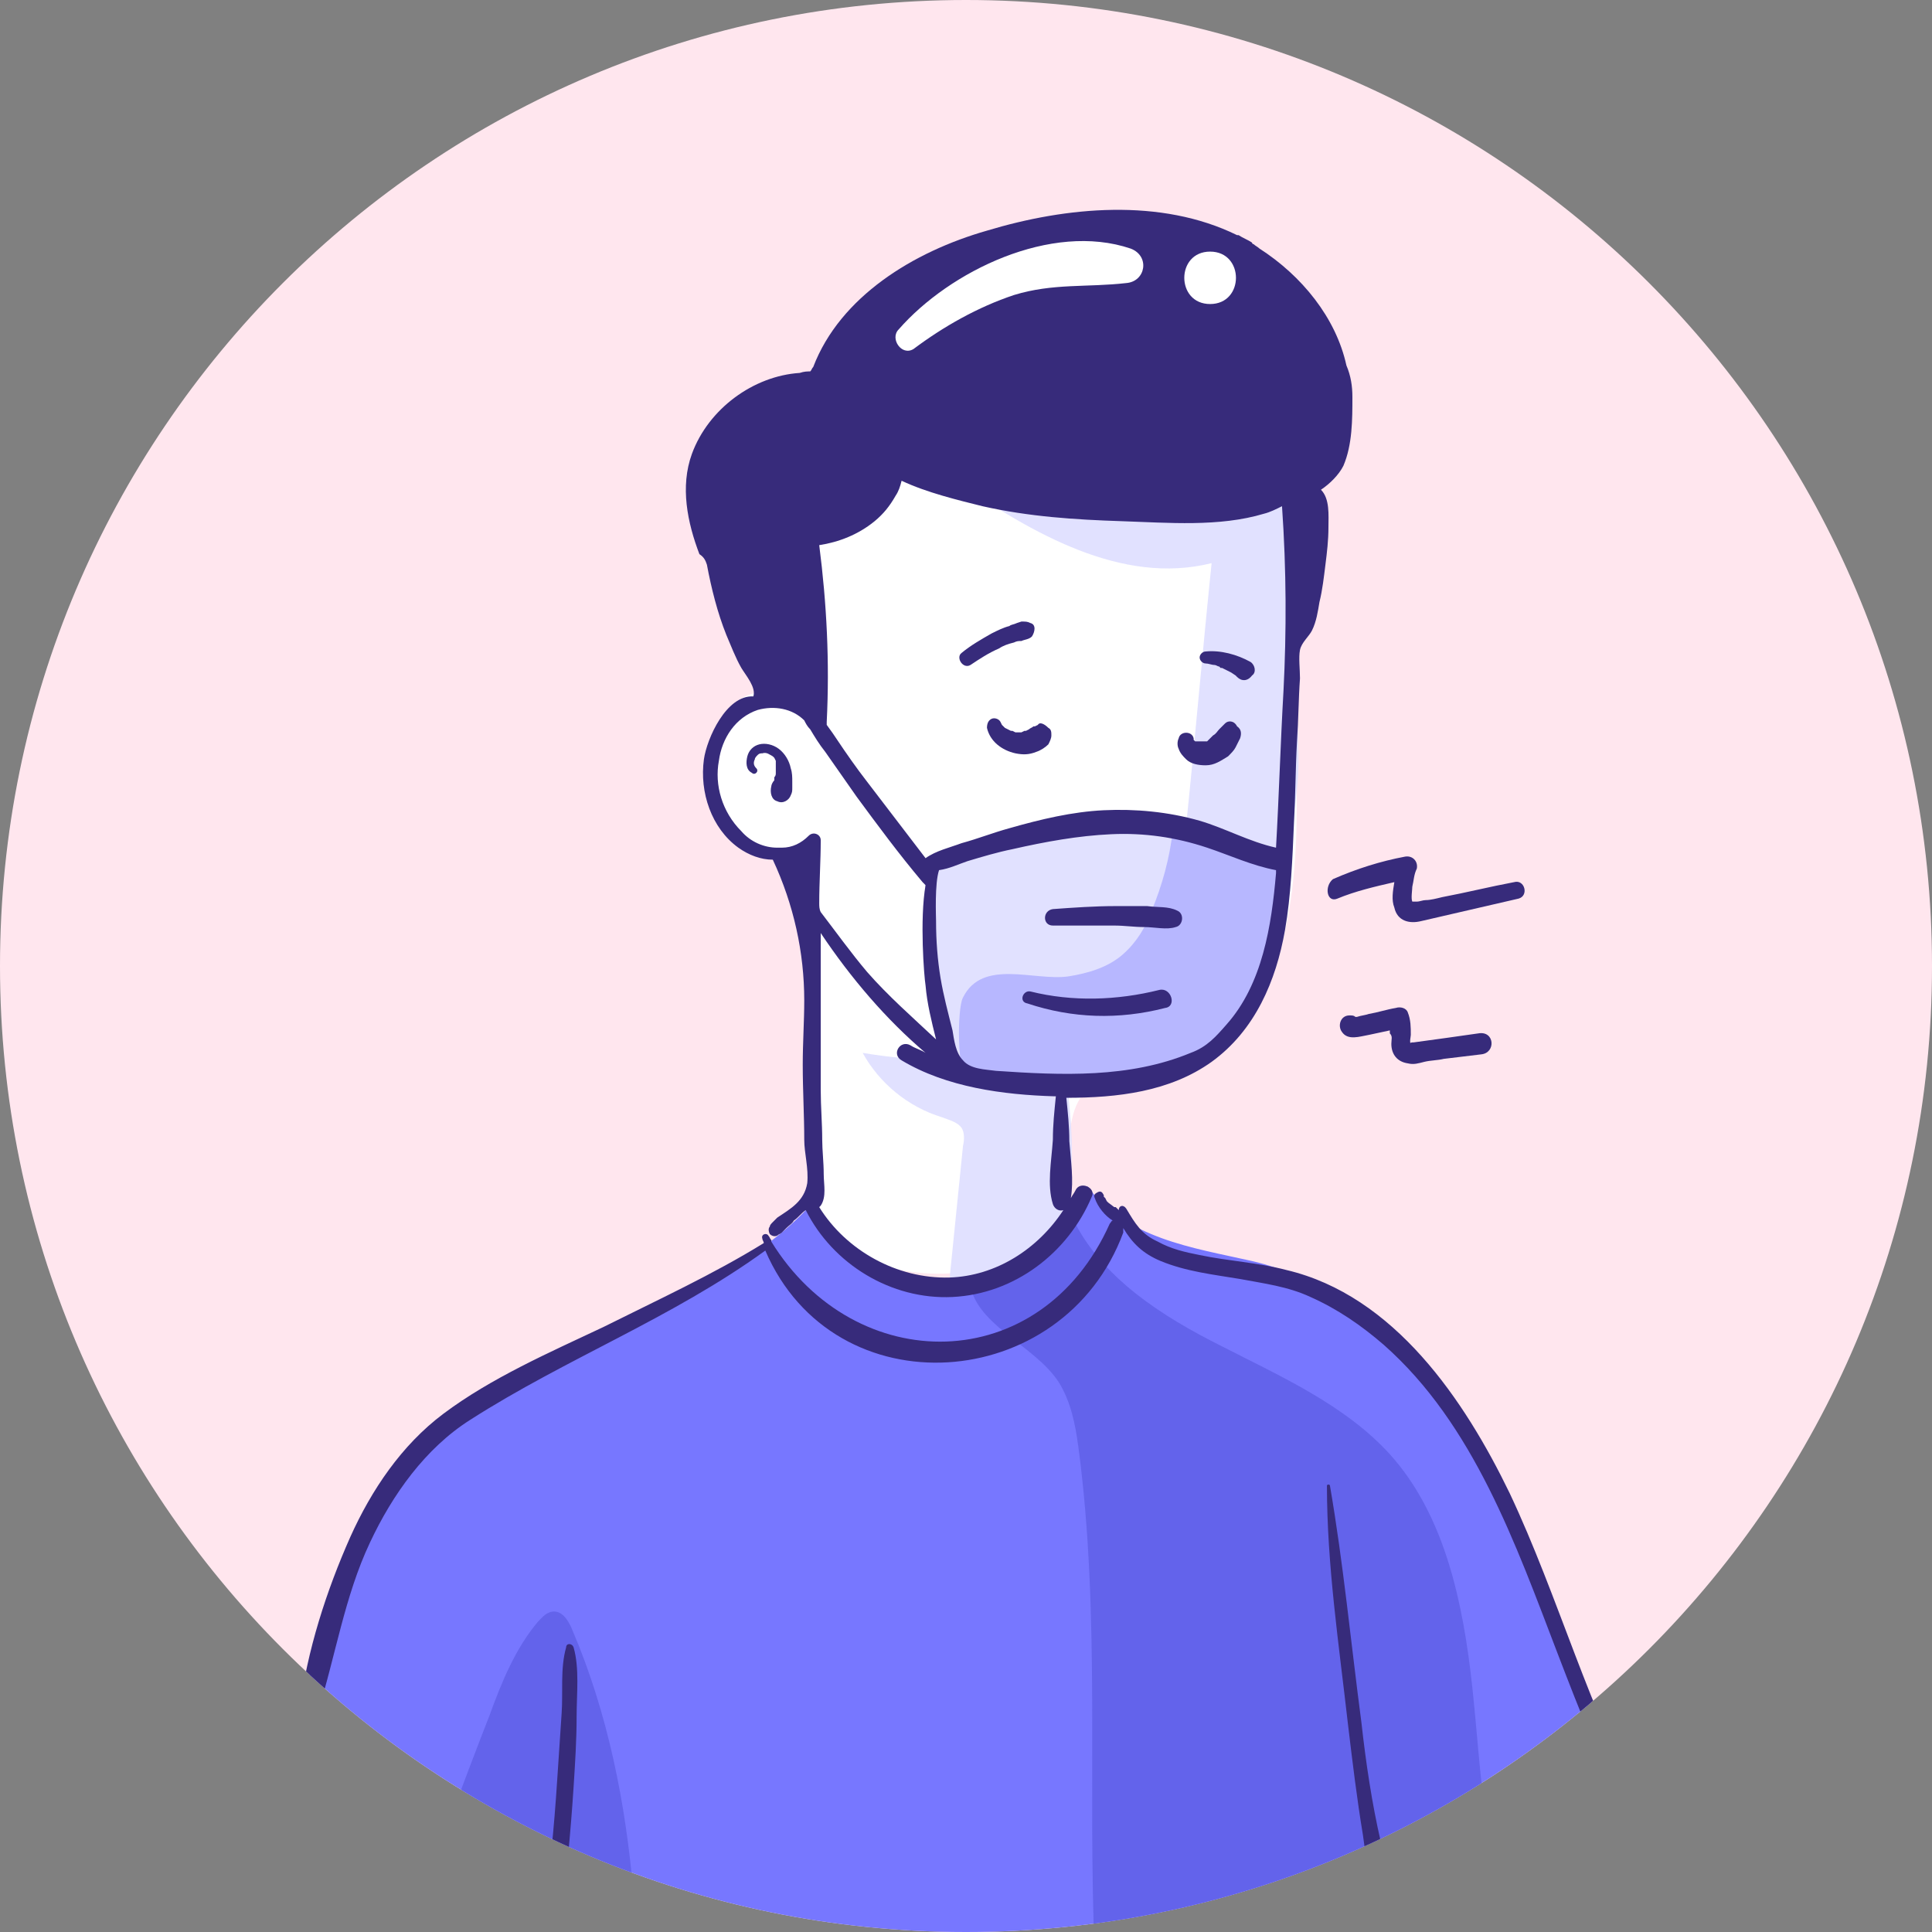 <?xml version="1.0" encoding="UTF-8" standalone="no"?><!-- Generator: Gravit.io --><svg xmlns="http://www.w3.org/2000/svg" xmlns:xlink="http://www.w3.org/1999/xlink" style="isolation:isolate" viewBox="0 0 90 90" width="90pt" height="90pt"><rect x="0" y="0" width="90" height="90" fill="#808080" stroke="none"/><defs><clipPath id="_clipPath_FQPnn6eDze5M1Gwksav7s8L6Y7lCzcr7"><rect width="90" height="90"/></clipPath></defs><g clip-path="url(#_clipPath_FQPnn6eDze5M1Gwksav7s8L6Y7lCzcr7)"><clipPath id="_clipPath_hX0lxeGYJLiLeWp5qClZ8SHn7MWnrKQL"><path d=" M 45 90 C 69.853 90 90 69.853 90 45 C 90 20.147 69.853 0 45 0 C 20.147 0 0 20.147 0 45 C 0 69.853 20.147 90 45 90 Z " fill="rgb(255,255,255)"/></clipPath><g clip-path="url(#_clipPath_hX0lxeGYJLiLeWp5qClZ8SHn7MWnrKQL)"><g><path d=" M 45 90 C 69.853 90 90 69.853 90 45 C 90 20.147 69.853 0 45 0 C 20.147 0 0 20.147 0 45 C 0 69.853 20.147 90 45 90 Z " fill="rgb(255,230,238)"/><path d=" M 37.954 33.698 C 37.605 32.302 35.651 31.814 34.465 32.581 C 33.279 33.349 32.791 34.884 32.861 36.349 C 32.93 36.977 33.07 37.605 33.419 38.163 C 34.186 39.419 35.791 39.837 37.256 39.837 C 37.674 45.628 37.814 51.419 37.814 57.14 C 40.256 59.302 43.884 59.93 46.884 58.744 C 47.721 58.395 48.558 57.907 49.116 57.14 C 50.372 55.326 48.977 51.488 51.07 50.512 C 51.977 50.093 53.442 50.442 54.419 50.163 C 55.744 49.814 57.07 49.116 57.907 47.93 C 60.977 43.605 60.419 37.395 60.279 32.442 C 60.209 30.07 60.349 27.698 60.628 25.326 C 60.837 23.302 61.186 21.07 60.07 19.326 C 58.674 17.093 55.674 16.744 53.093 16.605 C 48.767 16.395 44.093 16.395 40.674 19.047 C 38.442 20.861 37.116 23.721 37.256 26.651 C 37.256 27.349 37.395 28.116 36.837 28.605 L 37.954 33.698 L 37.954 33.698 Z " fill="rgb(255,255,255)"/><path d=" M 44.512 22.395 C 48.07 24.837 52.256 27.279 56.442 26.233 C 56.023 30.279 55.674 34.395 55.256 38.442 C 51.419 38.372 47.512 38.233 44.023 39.768 C 43.674 39.907 43.326 40.116 43.186 40.465 C 43.047 40.744 43.047 41.093 43.116 41.442 C 43.326 44.093 43.674 46.744 44.023 49.326 C 42.767 49.395 41.442 49.256 40.186 49.047 C 40.954 50.442 42.279 51.558 43.884 52.047 C 44.233 52.186 44.581 52.256 44.791 52.535 C 44.93 52.744 44.93 53.093 44.861 53.372 C 44.651 55.465 44.442 57.488 44.233 59.581 C 46.186 60.419 48.488 58.954 49.326 57 C 50.163 55.047 49.954 52.884 49.744 50.721 C 51.837 50.581 54 50.302 55.814 49.256 C 58.047 47.93 58.256 46.814 58.814 44.302 C 59.442 41.791 60.558 37.814 60.488 35.233 C 60.349 29.93 60.209 24.558 60.07 19.256 C 59.721 19.326 59.302 19.326 58.954 19.395 L 44.512 22.395 L 44.512 22.395 Z " fill="rgb(225,225,255)"/><path d=" M 45.07 50.233 C 44.581 50.093 44.581 46.954 44.861 46.465 C 45.767 44.651 48.14 45.698 49.744 45.488 C 50.651 45.349 51.628 45.07 52.326 44.442 C 52.954 43.884 53.372 43.186 53.651 42.419 C 54.14 41.233 54.488 39.977 54.628 38.721 C 55.465 39.209 56.442 39.419 57.419 39.349 C 57.907 39.349 58.395 39.209 58.814 39.419 C 59.512 39.767 59.581 40.674 59.512 41.442 C 59.512 42.837 59.372 44.233 58.954 45.558 C 58.116 48.07 55.814 50.093 53.163 50.581 C 51.14 51 49.047 50.512 46.954 50.651 C 46.954 50.721 45.07 50.233 45.07 50.233 Z " fill="rgb(183,183,255)"/><path d=" M 13.186 82.535 C 14.721 76.535 16.535 70.116 21.209 66.07 C 26.093 61.814 33.279 60.907 37.674 56.233 C 39 58.605 41.791 60.07 44.512 59.861 C 47.302 59.651 49.465 57.698 50.651 55.256 C 52.465 57.698 55.535 58.116 58.326 58.744 C 61.326 59.442 63.977 61.326 66 63.628 C 70.535 68.791 71.023 75.558 75.279 80.93 C 76.395 82.326 77.651 83.651 78.558 85.186 C 78.698 85.465 78.837 85.814 78.767 86.163 C 78.698 86.442 78.488 86.581 78.279 86.791 C 75.767 88.814 72.558 89.861 69.419 90.837 C 58.605 94.186 47.093 97.326 36.14 94.465 C 31.326 93.209 26.861 90.837 22.465 88.465 L 13.186 82.535 L 13.186 82.535 Z " fill="rgb(119,119,255)"/><path d=" M 19.116 89.581 C 20.372 86.372 21.558 83.093 22.814 79.884 C 23.372 78.349 24 76.814 25.047 75.558 C 25.256 75.349 25.465 75.07 25.814 75.07 C 26.233 75.07 26.512 75.558 26.651 75.907 C 28.326 79.814 29.163 84.07 29.512 88.256 C 29.651 89.861 29.651 91.675 28.465 92.791 C 27.488 93.768 26.023 93.977 24.698 93.837 C 23.372 93.698 21.977 93.349 20.651 93.488 L 19.116 89.581 L 19.116 89.581 Z " fill="rgb(99,99,235)"/><path d=" M 45.14 59.581 C 45.349 61.744 48.14 62.581 49.326 64.395 C 49.884 65.302 50.093 66.349 50.233 67.395 C 51.279 75.209 50.651 83.163 51 91.116 C 51.07 92.651 51.209 94.256 51.977 95.512 C 54.837 96.279 57.977 95.791 60.837 94.954 C 63.698 94.047 66.419 92.791 69.349 92.023 C 69.907 91.884 70.535 91.674 70.744 91.116 C 70.814 90.768 70.674 90.349 70.535 90 C 69.07 86.372 69 82.395 68.581 78.558 C 68.163 74.721 67.326 70.605 64.744 67.744 C 62.651 65.442 59.651 64.116 56.93 62.721 C 54.14 61.326 51.279 59.512 49.954 56.721 C 49.326 58.256 47.791 59.442 46.116 59.651 L 45.14 59.581 L 45.14 59.581 Z " fill="rgb(99,99,235)"/><path d=" M 32.93 26.302 C 33.14 27.419 33.419 28.535 33.837 29.581 C 34.047 30.07 34.256 30.628 34.535 31.116 C 34.744 31.465 35.233 32.023 35.093 32.442 C 33.837 32.372 32.93 34.395 32.791 35.372 C 32.581 36.907 33.14 38.581 34.395 39.488 C 34.884 39.837 35.442 40.047 36 40.047 C 36.977 42.14 37.465 44.372 37.465 46.605 C 37.465 47.581 37.395 48.558 37.395 49.605 C 37.395 50.791 37.465 51.977 37.465 53.093 C 37.465 53.721 37.674 54.419 37.605 55.116 C 37.465 55.954 36.837 56.302 36.209 56.721 C 36.14 56.791 36.07 56.861 36 56.93 C 35.93 57 35.861 57.07 35.861 57.14 C 35.791 57.209 35.791 57.349 35.861 57.488 C 35.93 57.558 36.07 57.628 36.209 57.558 C 36.279 57.488 36.349 57.488 36.419 57.419 C 36.488 57.349 36.558 57.279 36.628 57.209 C 36.767 57.07 36.907 57 36.977 56.861 C 37.186 56.721 37.326 56.512 37.535 56.372 C 38.791 58.884 41.512 60.558 44.372 60.419 C 47.233 60.279 49.744 58.395 50.861 55.744 C 51.07 55.326 50.302 54.977 50.093 55.465 C 50.023 55.605 49.954 55.674 49.884 55.814 C 50.023 54.977 49.884 54.07 49.814 53.163 C 49.814 52.465 49.744 51.837 49.674 51.14 C 52.047 51.14 54.488 50.861 56.442 49.465 C 58.465 48 59.442 45.698 59.861 43.326 C 60.14 41.721 60.209 39.977 60.279 38.302 C 60.349 37.047 60.349 35.791 60.419 34.535 C 60.488 33.558 60.488 32.581 60.558 31.605 C 60.558 31.186 60.488 30.628 60.558 30.279 C 60.628 29.93 60.977 29.651 61.116 29.372 C 61.326 28.954 61.395 28.465 61.465 28.047 C 61.605 27.488 61.674 26.861 61.744 26.302 C 61.814 25.744 61.884 25.186 61.884 24.558 C 61.884 24 61.954 23.233 61.535 22.814 C 61.954 22.535 62.372 22.116 62.581 21.698 C 63 20.721 63 19.535 63 18.488 C 63 18 62.93 17.512 62.721 17.023 C 62.233 14.791 60.628 12.837 58.674 11.581 C 58.605 11.512 58.465 11.442 58.395 11.372 C 58.395 11.372 58.326 11.372 58.326 11.302 C 58.116 11.163 57.907 11.093 57.698 10.954 C 57.698 10.954 57.698 10.954 57.628 10.954 C 54.07 9.209 49.674 9.628 45.977 10.744 C 42.558 11.721 39.14 13.814 37.884 17.093 C 37.814 17.163 37.814 17.233 37.744 17.302 C 37.605 17.302 37.465 17.302 37.256 17.372 C 35.093 17.512 33 19.047 32.233 21.14 C 31.674 22.674 32.023 24.349 32.581 25.814 C 32.791 25.954 32.861 26.093 32.93 26.302 Z  M 59.791 32.163 C 59.651 34.605 59.581 37.047 59.442 39.488 C 58.186 39.209 57.07 38.581 55.884 38.233 C 54.419 37.814 52.884 37.674 51.419 37.744 C 49.954 37.814 48.488 38.163 47.023 38.581 C 46.256 38.791 45.558 39.07 44.791 39.279 C 44.233 39.488 43.605 39.628 43.116 39.977 C 42.209 38.791 41.302 37.605 40.395 36.419 C 39.907 35.791 39.419 35.093 39 34.465 C 38.861 34.256 38.721 34.047 38.512 33.768 C 38.512 33.698 38.512 33.698 38.512 33.628 C 38.651 30.837 38.512 28.116 38.163 25.395 C 39.07 25.256 39.977 24.907 40.744 24.279 C 41.163 23.93 41.442 23.581 41.721 23.093 C 41.861 22.884 41.93 22.674 42 22.395 C 43.186 22.954 44.651 23.302 45.767 23.581 C 47.93 24.07 50.093 24.209 52.256 24.279 C 54.419 24.349 56.791 24.558 58.884 23.93 C 59.163 23.861 59.442 23.721 59.721 23.581 C 59.93 26.581 59.93 29.442 59.791 32.163 Z  M 33.488 35.442 C 33.628 34.395 34.256 33.419 35.302 33.07 C 36.07 32.861 36.907 33 37.465 33.558 C 37.535 33.698 37.605 33.837 37.744 33.977 C 37.954 34.326 38.163 34.674 38.442 35.023 C 38.93 35.721 39.419 36.419 39.907 37.116 C 40.884 38.442 41.861 39.768 42.977 41.093 C 43.047 41.163 43.047 41.163 43.116 41.233 C 42.837 42.837 43.047 45.488 43.116 45.907 C 43.186 46.744 43.395 47.581 43.605 48.419 C 42.488 47.372 41.372 46.395 40.395 45.279 C 39.628 44.372 38.93 43.395 38.233 42.488 C 38.163 42.349 38.163 42.209 38.163 42.07 C 38.163 41.093 38.233 40.116 38.233 39.14 C 38.233 38.861 37.884 38.721 37.674 38.93 C 37.326 39.279 36.907 39.488 36.419 39.488 C 36.349 39.488 36.279 39.488 36.209 39.488 C 35.581 39.488 34.954 39.209 34.535 38.721 C 33.628 37.814 33.279 36.558 33.488 35.442 Z  M 49.047 56.093 C 49.116 56.302 49.326 56.442 49.535 56.372 C 48.349 58.186 46.395 59.442 44.233 59.512 C 41.791 59.581 39.419 58.256 38.163 56.233 C 38.163 56.233 38.163 56.233 38.233 56.163 C 38.512 55.744 38.372 55.186 38.372 54.698 C 38.372 54.14 38.302 53.581 38.302 53.093 C 38.302 52.326 38.233 51.558 38.233 50.791 C 38.233 49.465 38.233 48.07 38.233 46.744 C 38.233 45.628 38.233 44.581 38.233 43.465 C 39.628 45.558 41.302 47.512 43.116 49.047 C 42.907 48.907 42.628 48.837 42.419 48.698 C 41.93 48.419 41.512 49.116 42 49.395 C 44.093 50.651 46.744 51 49.116 51.07 L 49.186 51.07 C 49.116 51.768 49.047 52.395 49.047 53.093 C 48.977 54.14 48.767 55.186 49.047 56.093 Z  M 57.14 47.721 C 56.651 48.279 56.233 48.768 55.465 49.047 C 52.605 50.233 49.465 50.093 46.395 49.884 C 45.907 49.814 45.209 49.814 44.861 49.395 C 44.512 49.047 44.442 48.419 44.372 48 C 44.163 47.163 43.954 46.395 43.814 45.558 C 43.674 44.721 43.605 43.814 43.605 42.907 C 43.605 42.698 43.535 41.163 43.744 40.535 C 44.233 40.465 44.651 40.256 45.07 40.116 C 45.767 39.907 46.465 39.698 47.163 39.558 C 48.698 39.209 50.233 38.93 51.767 38.861 C 53.302 38.791 54.767 39 56.233 39.488 C 57.279 39.837 58.326 40.326 59.442 40.535 C 59.442 40.605 59.442 40.605 59.442 40.674 C 59.233 43.116 58.814 45.837 57.14 47.721 Z " fill="rgb(55,43,123)"/><path d=" M 48.349 33.768 L 48.209 33.837 L 48.14 33.837 C 48.07 33.907 48 33.907 47.93 33.977 C 48.07 33.907 47.93 33.977 47.93 33.977 L 47.791 34.047 L 47.721 34.047 L 47.581 34.116 L 47.512 34.116 L 47.372 34.116 L 47.302 34.116 L 47.163 34.047 L 47.093 34.047 L 46.954 33.977 L 46.814 33.907 L 46.744 33.837 L 46.674 33.768 L 46.605 33.628 C 46.535 33.488 46.326 33.419 46.186 33.488 C 46.047 33.558 45.977 33.698 45.977 33.907 C 46.116 34.535 46.674 34.954 47.302 35.093 C 47.651 35.163 47.93 35.163 48.279 35.023 C 48.488 34.954 48.698 34.814 48.837 34.674 C 48.907 34.535 48.977 34.395 48.977 34.256 C 48.977 34.116 48.977 33.977 48.837 33.907 C 48.628 33.698 48.419 33.628 48.349 33.768 Z " fill="rgb(55,43,123)"/><path d=" M 57.07 33.698 C 57 33.768 56.861 33.907 56.791 33.977 C 56.721 34.047 56.651 34.186 56.512 34.256 L 56.372 34.395 L 56.302 34.465 L 56.233 34.535 L 56.163 34.535 L 56.093 34.535 L 56.023 34.535 C 55.954 34.535 56.023 34.535 56.023 34.535 L 55.954 34.535 L 55.884 34.535 L 55.814 34.535 L 55.744 34.535 L 55.674 34.535 L 55.605 34.465 L 55.605 34.395 C 55.535 34.047 54.977 34.047 54.907 34.395 C 54.837 34.535 54.837 34.744 54.907 34.884 C 54.977 35.093 55.116 35.233 55.256 35.372 C 55.465 35.581 55.814 35.651 56.163 35.651 C 56.581 35.651 56.861 35.442 57.209 35.233 C 57.349 35.093 57.488 34.954 57.558 34.814 C 57.628 34.675 57.698 34.535 57.768 34.395 C 57.837 34.186 57.837 33.977 57.628 33.837 C 57.488 33.558 57.209 33.558 57.07 33.698 Z " fill="rgb(55,43,123)"/><path d=" M 47.233 29.93 C 47.372 29.861 47.442 29.861 47.581 29.861 C 47.721 29.791 47.93 29.791 48.07 29.651 C 48.209 29.442 48.279 29.093 48 29.023 C 47.861 28.954 47.791 28.954 47.581 28.954 L 47.372 29.023 C 47.233 29.093 47.093 29.093 47.023 29.163 C 46.744 29.233 46.465 29.372 46.186 29.512 C 45.698 29.791 45.209 30.07 44.791 30.419 C 44.512 30.628 44.861 31.186 45.209 30.977 C 45.628 30.698 46.047 30.419 46.535 30.209 C 46.744 30.07 46.954 30 47.233 29.93 Z " fill="rgb(55,43,123)"/><path d=" M 58.256 30.837 C 57.628 30.488 56.861 30.279 56.163 30.349 C 56.023 30.349 55.884 30.488 55.884 30.628 C 55.884 30.767 56.023 30.907 56.163 30.907 C 56.302 30.907 56.442 30.977 56.581 30.977 C 56.651 30.977 56.721 31.047 56.791 31.047 L 56.861 31.116 L 56.93 31.116 C 57.07 31.186 57.209 31.256 57.349 31.326 L 57.558 31.465 C 57.488 31.395 57.558 31.465 57.558 31.465 L 57.628 31.535 C 57.837 31.744 58.116 31.744 58.326 31.465 C 58.535 31.326 58.465 30.977 58.256 30.837 Z " fill="rgb(55,43,123)"/><path d=" M 62.302 41.86 C 63.14 41.512 64.046 41.302 64.954 41.093 C 64.884 41.512 64.814 41.93 64.954 42.279 C 65.093 42.907 65.651 43.047 66.209 42.907 C 67.744 42.558 69.209 42.209 70.744 41.86 C 71.233 41.721 71.023 40.954 70.535 41.093 C 69.419 41.302 68.302 41.581 67.186 41.791 C 66.907 41.86 66.628 41.93 66.419 41.93 C 66.279 41.93 66.14 42 66 42 C 65.93 42 65.861 42 65.791 42 C 65.721 41.86 65.791 41.442 65.791 41.302 C 65.861 41.023 65.861 40.744 66 40.465 C 66.07 40.116 65.791 39.837 65.442 39.907 C 64.326 40.116 63.209 40.465 62.093 40.954 C 61.674 41.302 61.814 42.07 62.302 41.86 Z " fill="rgb(55,43,123)"/><path d=" M 64.814 48.628 C 64.814 49.116 65.093 49.465 65.581 49.535 C 65.861 49.605 66.07 49.535 66.349 49.465 C 66.628 49.395 66.977 49.395 67.256 49.326 C 67.814 49.256 68.442 49.186 69 49.116 C 69.698 49.047 69.628 48 68.861 48.14 C 67.884 48.279 66.907 48.419 65.861 48.558 C 65.791 48.558 65.651 48.558 65.721 48.628 C 65.651 48.558 65.721 48.279 65.721 48.209 C 65.721 47.861 65.721 47.512 65.581 47.163 C 65.512 46.954 65.233 46.884 65.023 46.954 C 64.605 47.023 64.186 47.163 63.767 47.233 C 63.558 47.302 63.419 47.302 63.209 47.372 L 63.14 47.372 C 63.07 47.302 63 47.302 62.861 47.302 C 62.442 47.302 62.302 47.791 62.512 48.07 C 62.791 48.488 63.349 48.279 63.767 48.209 C 64.116 48.14 64.395 48.07 64.744 48 C 64.744 48.07 64.744 48.14 64.744 48.14 C 64.884 48.279 64.814 48.419 64.814 48.628 Z " fill="rgb(55,43,123)"/><path d=" M 76.674 84.488 C 74.023 79.744 72.628 74.442 70.326 69.558 C 68.233 65.233 64.954 60.349 59.93 59.163 C 58.605 58.814 57.209 58.744 55.884 58.465 C 55.186 58.326 54.558 58.186 53.93 57.837 C 53.163 57.488 52.884 57 52.465 56.302 C 52.326 56.093 52.116 56.163 52.116 56.372 L 52.047 56.302 L 51.977 56.233 L 51.907 56.233 L 51.628 56.023 L 51.558 55.954 L 51.488 55.814 L 51.419 55.744 L 51.419 55.674 C 51.349 55.535 51.279 55.465 51.14 55.535 C 51 55.605 50.93 55.674 51 55.814 C 51.14 56.233 51.488 56.651 51.837 56.861 C 51.768 56.861 51.768 56.93 51.698 57 C 48.488 64.186 39.837 64.186 35.93 57.837 L 35.93 57.767 C 35.861 57.698 35.861 57.628 35.791 57.558 C 35.721 57.419 35.442 57.488 35.512 57.698 C 35.512 57.767 35.581 57.837 35.581 57.907 C 33.209 59.372 30.628 60.558 28.116 61.814 C 25.605 63 22.884 64.186 20.651 65.861 C 18.698 67.326 17.302 69.419 16.326 71.581 C 15.209 74.093 14.302 76.884 13.954 79.674 C 13.884 80.163 14.651 80.233 14.791 79.814 C 15.628 77.163 16.047 74.372 17.233 71.861 C 18.279 69.628 19.814 67.465 21.907 66.14 C 26.372 63.279 31.326 61.395 35.651 58.256 C 38.861 65.721 49.535 64.954 52.326 57.419 C 52.326 57.349 52.326 57.279 52.326 57.209 C 52.744 57.907 53.233 58.395 54.07 58.744 C 55.256 59.233 56.512 59.372 57.768 59.581 C 58.884 59.791 60 59.93 61.047 60.419 C 62.302 60.977 63.419 61.744 64.465 62.651 C 68.651 66.349 70.605 71.93 72.558 77.023 C 73.605 79.744 74.651 82.465 76.116 85.047 C 76.256 85.186 76.884 84.837 76.674 84.488 Z " fill="rgb(55,43,123)"/><path d=" M 36.209 37.326 C 36.488 37.465 36.768 37.256 36.837 37.047 C 36.907 36.907 36.907 36.837 36.907 36.698 C 36.907 36.628 36.907 36.488 36.907 36.419 C 36.907 36.209 36.907 36 36.837 35.791 C 36.768 35.442 36.558 35.093 36.279 34.884 C 36 34.675 35.651 34.605 35.372 34.675 C 35.093 34.744 34.884 34.954 34.814 35.233 C 34.744 35.512 34.744 35.861 35.023 36 C 35.163 36.14 35.372 35.93 35.233 35.791 C 35.093 35.651 35.093 35.512 35.163 35.372 C 35.163 35.302 35.233 35.233 35.302 35.163 C 35.372 35.093 35.442 35.093 35.512 35.093 C 35.721 35.023 35.861 35.163 36 35.233 L 36.07 35.302 L 36.14 35.442 L 36.14 35.512 L 36.14 35.581 L 36.14 35.651 L 36.14 35.721 L 36.14 35.861 L 36.14 35.93 L 36.14 36 C 36.14 36.07 36.14 36.14 36.07 36.209 L 36.07 36.279 L 36.07 36.349 C 36 36.419 35.93 36.558 35.93 36.628 C 35.861 36.907 35.93 37.256 36.209 37.326 Z " fill="rgb(55,43,123)"/><path d=" M 63.419 80.233 C 62.93 76.535 62.581 72.837 61.954 69.209 C 61.954 69.14 61.814 69.14 61.814 69.209 C 61.814 72.907 62.372 76.605 62.791 80.302 C 63 82.047 63.209 83.791 63.488 85.465 C 63.767 87.279 63.837 89.372 64.465 91.047 C 64.605 91.326 65.023 91.326 65.093 90.977 C 65.163 89.302 64.605 87.488 64.326 85.814 C 63.907 84 63.628 82.116 63.419 80.233 Z " fill="rgb(55,43,123)"/><path d=" M 26.372 76.744 C 26.093 77.721 26.233 78.837 26.163 79.814 C 26.093 80.861 26.023 81.907 25.954 82.954 C 25.814 85.116 25.605 87.349 25.256 89.512 C 25.186 90.07 26.023 90.279 26.093 89.721 C 26.372 87.558 26.581 85.395 26.721 83.233 C 26.791 82.116 26.861 81.07 26.861 79.954 C 26.861 78.907 27 77.721 26.721 76.744 C 26.651 76.535 26.372 76.535 26.372 76.744 Z " fill="rgb(55,43,123)"/><path d=" M 53.442 42.209 C 52.954 42.209 52.465 42.209 51.977 42.209 C 51 42.209 50.023 42.279 49.047 42.349 C 48.558 42.419 48.558 43.116 49.047 43.116 C 50.023 43.116 51 43.116 51.907 43.116 C 52.395 43.116 52.814 43.186 53.302 43.186 C 53.791 43.186 54.349 43.326 54.767 43.186 C 55.116 43.116 55.186 42.558 54.837 42.419 C 54.419 42.209 53.93 42.279 53.442 42.209 Z " fill="rgb(55,43,123)"/><path d=" M 54 46.116 C 52.047 46.605 49.954 46.674 48 46.186 C 47.651 46.116 47.442 46.674 47.861 46.744 C 49.954 47.442 52.116 47.512 54.279 46.954 C 54.837 46.884 54.558 45.977 54 46.116 Z " fill="rgb(55,43,123)"/><path d=" M 42.558 16.256 C 43.954 15.209 45.558 14.302 47.233 13.744 C 49.047 13.186 50.651 13.395 52.465 13.186 C 53.372 13.116 53.581 11.93 52.674 11.581 C 48.977 10.326 44.233 12.628 41.861 15.349 C 41.442 15.768 42 16.605 42.558 16.256 Z " fill="rgb(255,255,255)"/><path d=" M 56.372 14.163 C 57.977 14.163 57.977 11.721 56.372 11.721 C 54.768 11.721 54.768 14.163 56.372 14.163 Z " fill="rgb(255,255,255)"/></g></g></g></svg>